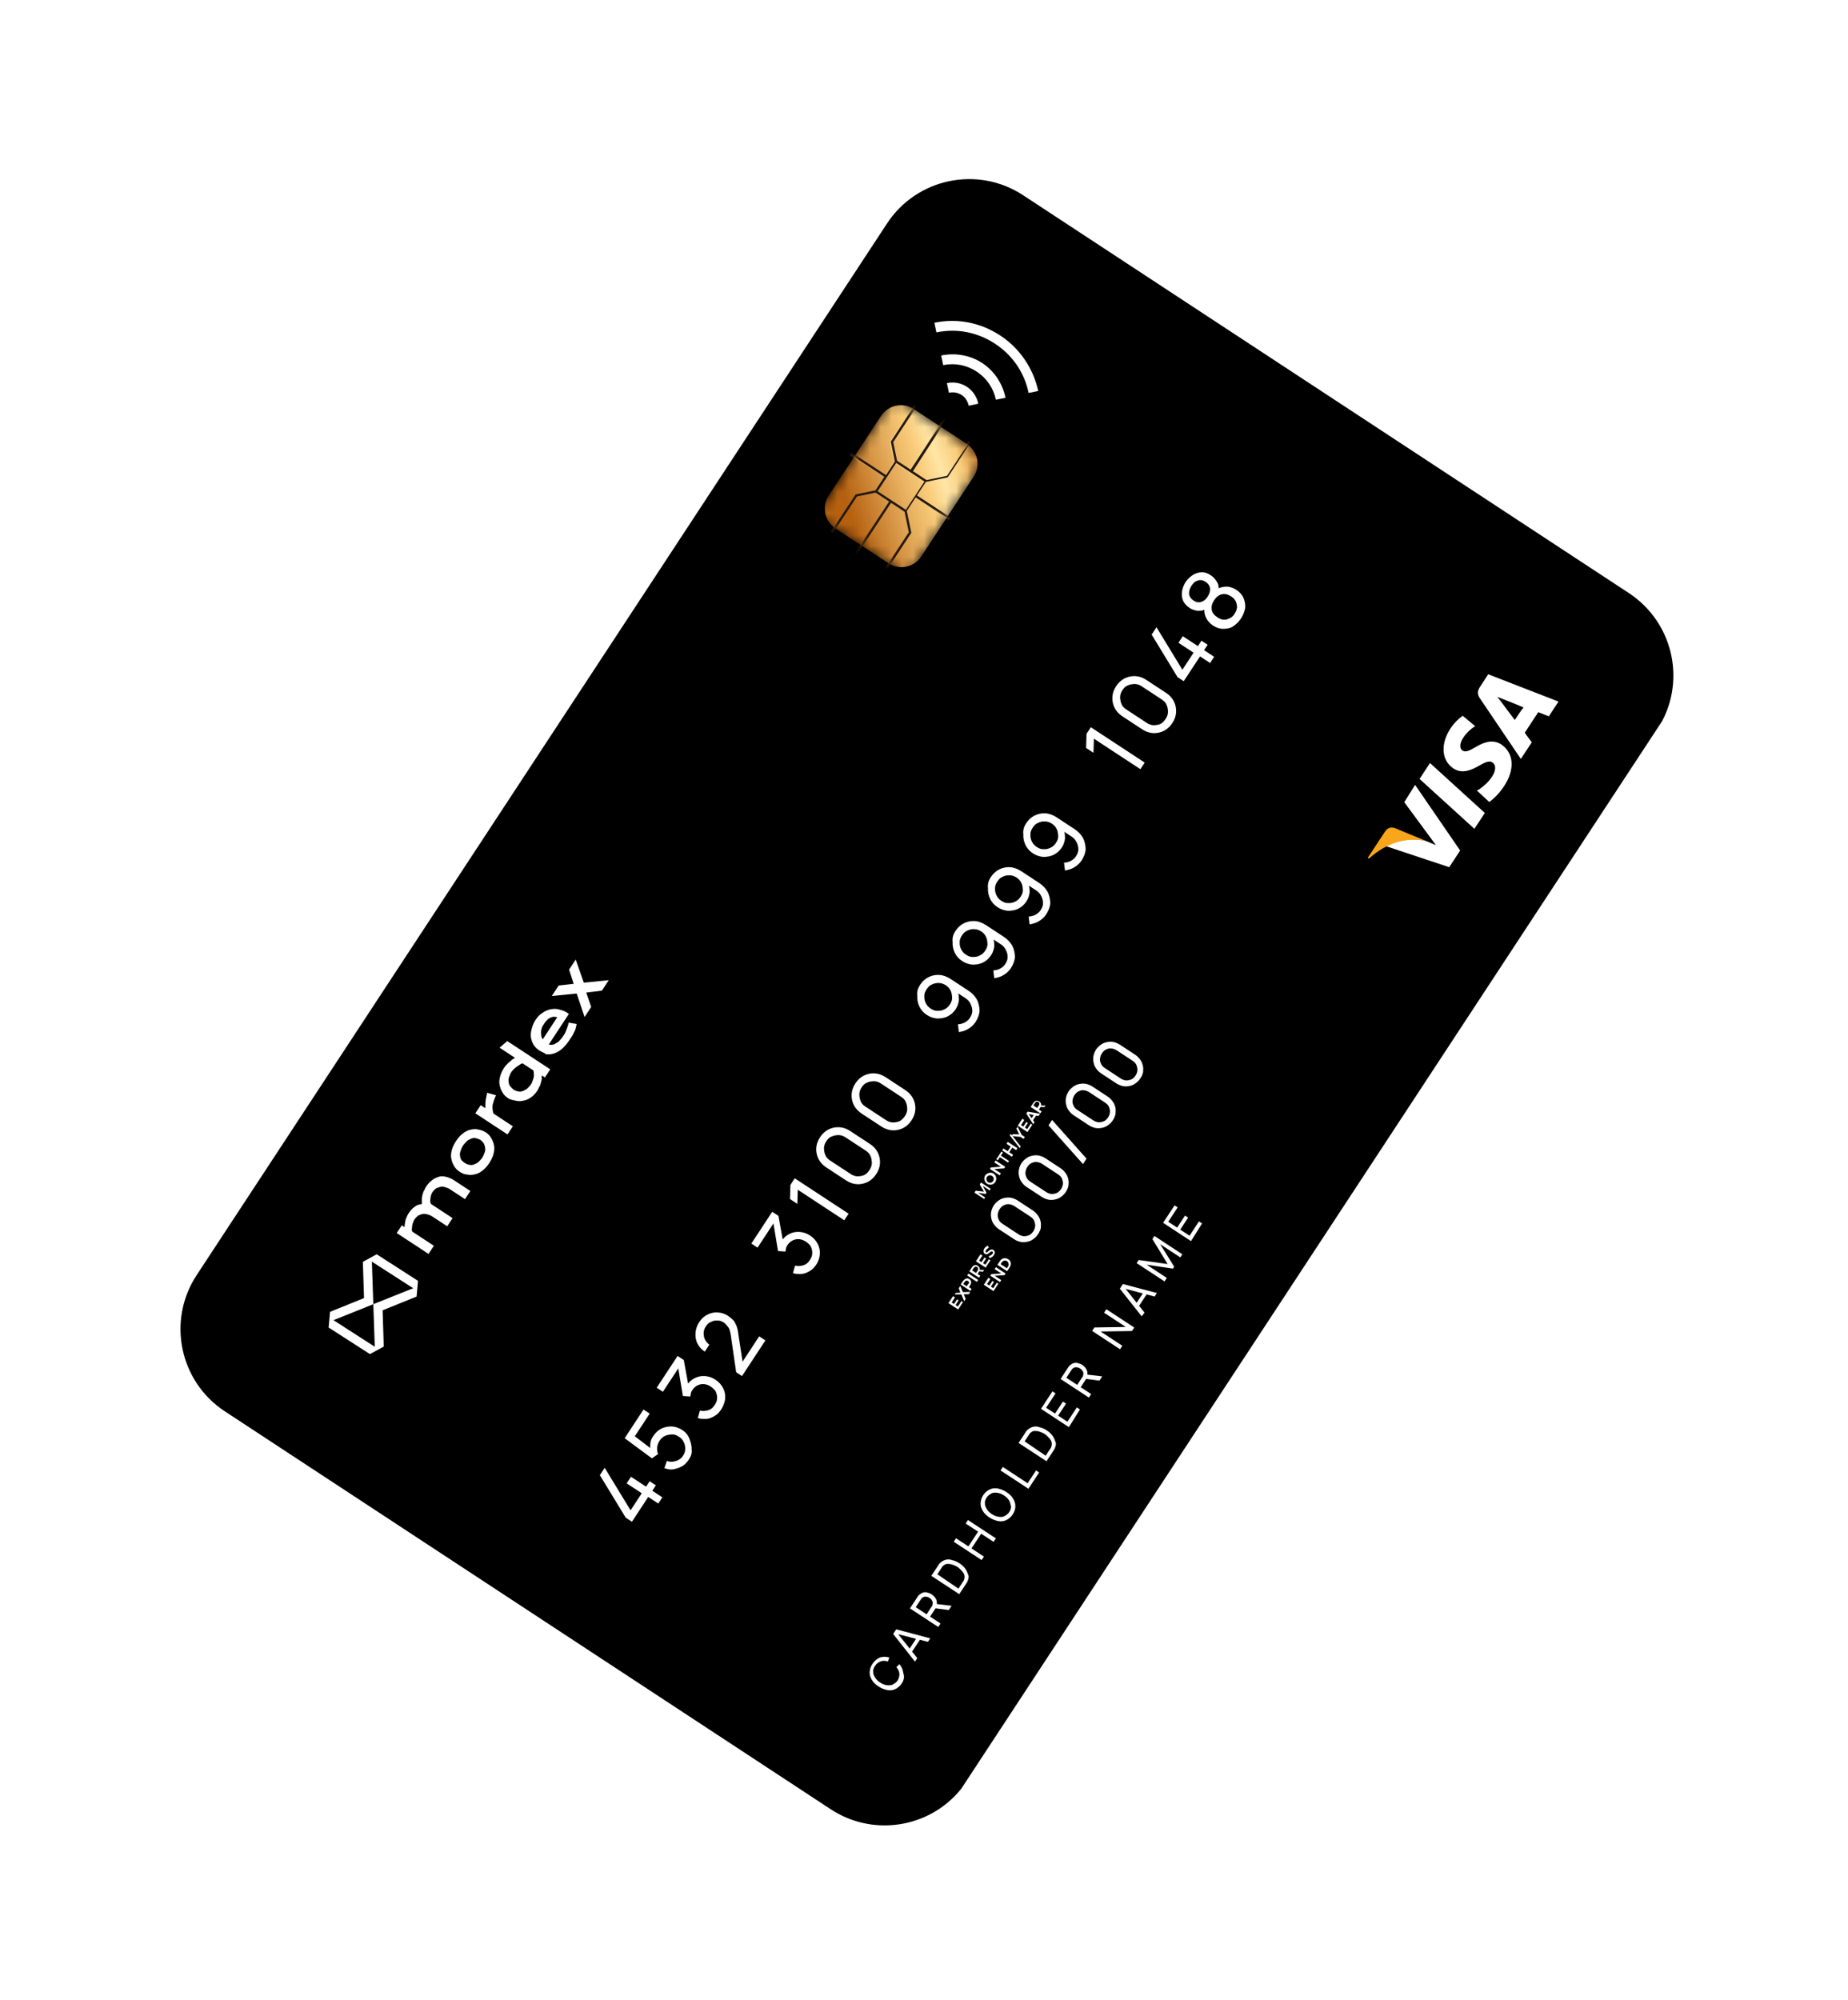 <svg width="171" height="185" viewBox="0 0 171 185" fill="none" xmlns="http://www.w3.org/2000/svg">
<g clip-path="url(#clip0_225_1851)" filter="url(#filter0_f_225_1851)">
<path d="M153.353 67.47L89.464 164.77C86.71 168.964 81.068 170.134 76.873 167.379L20.802 130.562C16.608 127.808 15.438 122.166 18.192 117.971L82.081 20.671C84.835 16.477 90.478 15.307 94.672 18.061L150.708 54.855C154.938 57.633 156.108 63.275 153.353 67.47Z" fill="black"/>
<path d="M83.442 155.735C83.277 155.986 83.064 156.154 82.838 156.263C82.613 156.372 82.34 156.397 82.114 156.351C81.887 156.305 81.589 156.212 81.302 156.024C81.016 155.836 80.824 155.659 80.679 155.41C80.535 155.161 80.462 154.959 80.472 154.709C80.483 154.459 80.552 154.197 80.717 153.946C80.905 153.659 81.142 153.456 81.426 153.335C81.687 153.25 81.997 153.247 82.295 153.341L82.154 153.71C81.952 153.628 81.702 153.618 81.5 153.691C81.298 153.764 81.109 153.896 80.968 154.111C80.85 154.29 80.768 154.493 80.805 154.671C80.783 154.862 80.879 155.028 80.975 155.194C81.072 155.359 81.227 155.513 81.442 155.654C81.658 155.795 81.86 155.877 82.051 155.9C82.241 155.922 82.455 155.909 82.598 155.848C82.763 155.752 82.929 155.656 83.047 155.476C83.188 155.261 83.234 155.035 83.221 154.821C83.208 154.607 83.111 154.441 82.943 154.228L83.227 153.953C83.431 154.189 83.552 154.474 83.577 154.747C83.723 155.151 83.63 155.449 83.442 155.735Z" fill="white"/>
<path d="M84.664 153.716L82.648 151.161L82.93 150.731L86.077 151.565L85.865 151.888L82.921 151.135L82.992 151.028L84.876 153.394L84.664 153.716ZM84.337 152.886L84.05 152.698L84.921 151.371L85.208 151.56L84.337 152.886Z" fill="white"/>
<path d="M86.783 150.49L84.202 148.795L84.861 147.791C84.884 147.755 84.908 147.719 84.908 147.719C84.908 147.719 84.955 147.648 84.978 147.612C85.109 147.492 85.215 147.408 85.357 147.347C85.5 147.287 85.654 147.286 85.785 147.321C85.916 147.355 86.083 147.414 86.191 147.484C86.406 147.626 86.526 147.756 86.635 147.981C86.707 148.183 86.721 148.397 86.615 148.635L86.581 148.766L86.063 149.555L87.031 150.191L86.819 150.513L86.783 150.49ZM85.74 149.343L86.187 148.662C86.211 148.626 86.211 148.626 86.234 148.59C86.258 148.555 86.281 148.519 86.281 148.519C86.293 148.423 86.304 148.328 86.315 148.233C86.303 148.174 86.255 148.091 86.207 148.008C86.158 147.925 86.087 147.878 86.015 147.831C85.943 147.784 85.871 147.736 85.776 147.725C85.681 147.714 85.586 147.703 85.526 147.715C85.467 147.727 85.384 147.776 85.278 147.86C85.254 147.895 85.231 147.931 85.231 147.931L85.183 148.003L84.736 148.684L85.74 149.343ZM87.795 148.948L86.426 148.767L86.53 148.374L88.054 148.554L87.795 148.948Z" fill="white"/>
<path d="M88.76 147.478L86.179 145.783L86.697 144.995C86.721 144.959 86.744 144.923 86.791 144.851C86.838 144.78 86.885 144.708 86.909 144.672C87.086 144.48 87.252 144.384 87.454 144.311C87.655 144.239 87.905 144.249 88.108 144.331C88.334 144.377 88.573 144.482 88.788 144.623C89.003 144.764 89.195 144.942 89.327 145.131C89.459 145.32 89.532 145.522 89.605 145.724C89.677 145.926 89.596 146.128 89.49 146.367C89.443 146.439 89.42 146.475 89.373 146.546C89.326 146.618 89.302 146.654 89.278 146.69L88.76 147.478ZM88.686 146.967L88.992 146.501C89.015 146.465 89.062 146.394 89.086 146.358C89.133 146.286 89.156 146.25 89.18 146.215C89.238 146.048 89.273 145.916 89.236 145.738C89.199 145.56 89.115 145.454 88.995 145.324C88.875 145.194 88.755 145.064 88.612 144.969C88.433 144.852 88.266 144.793 88.099 144.735C87.932 144.677 87.777 144.678 87.623 144.679C87.468 144.68 87.338 144.8 87.232 144.884C87.208 144.92 87.161 144.991 87.138 145.027C87.114 145.063 87.067 145.135 87.043 145.171L86.737 145.637L88.686 146.967Z" fill="white"/>
<path d="M90.832 144.323L88.251 142.628L88.462 142.306L89.61 143.059L90.504 141.697L89.357 140.943L89.569 140.621L92.15 142.316L91.938 142.638L90.791 141.885L89.896 143.247L91.044 144.001L90.832 144.323Z" fill="white"/>
<path d="M93.706 140.104C93.541 140.355 93.328 140.523 93.103 140.632C92.877 140.741 92.604 140.766 92.378 140.72C92.151 140.674 91.853 140.581 91.566 140.393C91.28 140.205 91.088 140.027 90.944 139.779C90.799 139.53 90.726 139.328 90.737 139.078C90.747 138.828 90.816 138.566 90.981 138.315C91.146 138.064 91.359 137.896 91.584 137.788C91.809 137.679 92.083 137.653 92.309 137.699C92.535 137.745 92.833 137.838 93.12 138.027C93.407 138.215 93.599 138.392 93.743 138.641C93.888 138.89 93.96 139.091 93.95 139.341C93.963 139.555 93.894 139.817 93.706 140.104ZM93.383 139.892C93.501 139.713 93.582 139.51 93.546 139.332C93.509 139.154 93.472 138.976 93.375 138.81C93.279 138.644 93.123 138.491 92.908 138.349C92.693 138.208 92.49 138.126 92.3 138.104C92.109 138.081 91.919 138.059 91.753 138.155C91.587 138.251 91.421 138.348 91.304 138.527C91.186 138.706 91.104 138.909 91.141 139.087C91.118 139.278 91.215 139.444 91.311 139.61C91.407 139.775 91.563 139.929 91.778 140.07C91.993 140.211 92.196 140.293 92.387 140.316C92.577 140.338 92.768 140.361 92.933 140.264C93.099 140.168 93.265 140.072 93.383 139.892Z" fill="white"/>
<path d="M95.164 137.727L92.582 136.032L92.794 135.709L95.089 137.216L95.866 136.033L96.153 136.221L95.164 137.727Z" fill="white"/>
<path d="M96.835 135.181L94.253 133.487L94.771 132.698C94.795 132.662 94.818 132.626 94.865 132.554C94.913 132.483 94.96 132.411 94.983 132.375C95.16 132.184 95.326 132.087 95.528 132.015C95.73 131.942 95.979 131.952 96.182 132.034C96.409 132.08 96.647 132.185 96.862 132.326C97.077 132.468 97.269 132.645 97.401 132.834C97.533 133.024 97.606 133.225 97.679 133.427C97.752 133.629 97.67 133.831 97.564 134.07C97.517 134.142 97.494 134.178 97.447 134.249C97.4 134.321 97.376 134.357 97.353 134.393L96.835 135.181ZM96.76 134.671L97.066 134.204C97.089 134.169 97.136 134.097 97.16 134.061C97.207 133.989 97.231 133.953 97.254 133.918C97.312 133.751 97.347 133.62 97.31 133.441C97.273 133.263 97.189 133.157 97.069 133.027C96.95 132.897 96.83 132.767 96.686 132.673C96.507 132.555 96.34 132.497 96.173 132.438C96.006 132.38 95.852 132.381 95.697 132.382C95.542 132.383 95.412 132.503 95.306 132.587C95.282 132.623 95.235 132.695 95.212 132.73C95.188 132.766 95.141 132.838 95.118 132.874L94.811 133.34L96.76 134.671Z" fill="white"/>
<path d="M98.906 132.026L96.325 130.332L97.385 128.718L97.671 128.907L96.8 130.233L97.625 130.774L98.355 129.663L98.641 129.851L97.912 130.963L98.772 131.528L99.643 130.201L99.93 130.39L98.906 132.026Z" fill="white"/>
<path d="M100.719 129.266L98.138 127.571L98.797 126.567C98.821 126.531 98.844 126.496 98.844 126.496C98.844 126.496 98.891 126.424 98.915 126.388C99.045 126.268 99.151 126.184 99.294 126.124C99.436 126.063 99.591 126.062 99.722 126.097C99.853 126.132 100.02 126.19 100.127 126.261C100.343 126.402 100.462 126.532 100.571 126.757C100.644 126.959 100.657 127.173 100.552 127.411L100.517 127.543L99.999 128.331L100.967 128.967L100.755 129.29C100.755 129.29 100.719 129.266 100.719 129.266ZM99.677 128.119L100.124 127.438C100.147 127.402 100.147 127.402 100.171 127.367C100.194 127.331 100.218 127.295 100.218 127.295C100.229 127.2 100.24 127.104 100.252 127.009C100.239 126.95 100.191 126.867 100.143 126.784C100.095 126.701 100.023 126.654 99.951 126.607C99.88 126.56 99.808 126.513 99.713 126.501C99.618 126.49 99.522 126.479 99.463 126.491C99.404 126.504 99.321 126.552 99.214 126.636C99.191 126.672 99.167 126.707 99.167 126.707L99.12 126.779L98.673 127.46L99.677 128.119ZM101.732 127.724L100.362 127.544L100.467 127.15L101.991 127.33L101.732 127.724Z" fill="white"/>
<path d="M103.638 124.82L101.057 123.125L101.269 122.803L104.171 122.759L102.163 121.44L102.375 121.118L104.956 122.813L104.744 123.135L101.842 123.179L103.85 124.498L103.638 124.82Z" fill="white"/>
<path d="M105.639 121.773L103.623 119.218L103.905 118.787L107.051 119.622L106.839 119.945L103.955 119.18L104.026 119.072L105.91 121.438L105.639 121.773ZM105.312 120.943L105.025 120.754L105.896 119.428L106.183 119.616L105.312 120.943Z" fill="white"/>
<path d="M107.758 118.546L105.176 116.852L105.365 116.565L108.044 116.939L106.636 114.629L106.824 114.342L109.405 116.037L109.217 116.324L107.353 115.1L108.652 117.184L108.534 117.363L106.105 117L107.969 118.224L107.758 118.546Z" fill="white"/>
<path d="M110.206 114.818L107.625 113.123L108.684 111.51L108.971 111.698L108.1 113.025L108.924 113.566L109.654 112.455L109.941 112.643L109.211 113.754L110.071 114.319L110.942 112.993L111.229 113.181L110.206 114.818Z" fill="white"/>
<mask id="mask0_225_1851" style="mask-type:luminance" maskUnits="userSpaceOnUse" x="75" y="36" width="17" height="18">
<path d="M82.705 36.678L75.454 47.72L84.022 53.346L91.273 42.304L82.705 36.678Z" fill="white"/>
</mask>
<g mask="url(#mask0_225_1851)">
<path d="M90.096 44.097L85.246 51.482C84.587 52.486 83.221 52.769 82.218 52.11L77.306 48.885C76.302 48.226 76.019 46.86 76.678 45.856L81.528 38.471C82.187 37.467 83.553 37.184 84.556 37.843L89.468 41.068C90.484 41.786 90.755 43.093 90.096 44.097Z" fill="url(#paint0_linear_225_1851)"/>
</g>
<mask id="mask1_225_1851" style="mask-type:luminance" maskUnits="userSpaceOnUse" x="75" y="36" width="17" height="18">
<path d="M82.705 36.678L75.454 47.72L84.022 53.346L91.273 42.304L82.705 36.678Z" fill="white"/>
</mask>
<g mask="url(#mask1_225_1851)">
<path opacity="0.5" d="M87.43 38.858L87.251 38.74L84.144 43.472L82.889 42.648L82.532 40.926L84.721 37.592L84.542 37.474L82.306 40.88L82.687 42.721L81.864 43.976L78.709 41.904L78.591 42.084L81.746 44.155L80.922 45.41L79.081 45.792L76.844 49.197L77.024 49.315L79.213 45.981L80.935 45.624L82.19 46.448L79.083 51.18L79.262 51.298L82.369 46.566L83.624 47.389L84.018 49.29L81.899 52.517L82.079 52.634L84.244 49.336L83.826 47.317L84.65 46.062L87.805 48.133L87.922 47.954L84.767 45.883L85.591 44.628L87.611 44.209L89.776 40.911L89.597 40.793L87.478 44.02L85.578 44.414L84.323 43.59L87.43 38.858ZM85.365 44.582L83.647 47.199L81.029 45.48L82.748 42.863L85.365 44.582Z" fill="url(#paint1_linear_225_1851)"/>
</g>
<mask id="mask2_225_1851" style="mask-type:luminance" maskUnits="userSpaceOnUse" x="75" y="36" width="17" height="18">
<path d="M82.705 36.678L75.454 47.72L84.022 53.346L91.273 42.304L82.705 36.678Z" fill="white"/>
</mask>
<g mask="url(#mask2_225_1851)">
<path d="M87.549 38.833L87.37 38.715L84.263 43.448L83.008 42.624L82.651 40.901L84.84 37.567L84.661 37.45L82.425 40.855L82.806 42.697L81.982 43.951L78.792 41.856L78.674 42.035L81.829 44.107L81.005 45.362L79.164 45.743L76.927 49.149L77.107 49.267L79.296 45.933L81.018 45.576L82.273 46.4L79.166 51.132L79.345 51.25L82.452 46.517L83.707 47.341L84.101 49.242L81.982 52.468L82.162 52.586L84.327 49.288L83.909 47.269L84.733 46.014L87.888 48.085L88.005 47.906L84.85 45.835L85.674 44.58L87.694 44.161L89.859 40.863L89.752 40.792L87.633 44.019L85.733 44.413L84.478 43.589L87.549 38.833ZM85.543 44.545L83.825 47.162L81.208 45.444L82.926 42.827L85.543 44.545Z" fill="#231912"/>
</g>
<path d="M96.072 36.168L95.181 36.353C94.787 34.452 93.681 32.854 92.068 31.795C90.455 30.735 88.549 30.356 86.648 30.75L86.463 29.859C88.602 29.416 90.734 29.841 92.562 31.042C94.355 32.219 95.605 34.066 96.072 36.168Z" fill="white"/>
<path d="M93.042 36.796L92.151 36.98C91.93 35.911 91.305 34.988 90.373 34.376C89.44 33.764 88.345 33.557 87.276 33.779L87.091 32.888C88.397 32.617 89.779 32.857 90.891 33.587C92.002 34.317 92.771 35.489 93.042 36.796Z" fill="white"/>
<path d="M90.525 37.349L89.634 37.533C89.548 37.117 89.319 36.762 88.996 36.55C88.638 36.315 88.221 36.246 87.805 36.333L87.621 35.442C88.274 35.306 88.917 35.421 89.491 35.797C89.993 36.127 90.389 36.695 90.525 37.349Z" fill="white"/>
<path d="M96.046 114.191C95.881 114.442 95.668 114.61 95.419 114.755C95.194 114.863 94.897 114.925 94.647 114.915C94.397 114.905 94.099 114.812 93.848 114.647L92.414 113.705C92.163 113.54 91.995 113.327 91.851 113.079C91.742 112.853 91.681 112.556 91.691 112.307C91.701 112.057 91.794 111.759 91.959 111.508C92.124 111.257 92.337 111.089 92.585 110.944C92.811 110.836 93.108 110.774 93.358 110.784C93.607 110.794 93.905 110.887 94.156 111.052L95.59 111.994C95.841 112.159 96.009 112.372 96.154 112.62C96.263 112.846 96.348 113.107 96.314 113.392C96.34 113.666 96.211 113.94 96.046 114.191ZM95.616 113.909C95.71 113.765 95.768 113.599 95.791 113.408C95.79 113.253 95.753 113.075 95.692 112.933C95.632 112.791 95.512 112.661 95.333 112.543L93.863 111.578C93.719 111.484 93.552 111.425 93.362 111.403C93.171 111.38 93.029 111.441 92.887 111.501C92.744 111.562 92.614 111.682 92.497 111.861C92.403 112.004 92.344 112.171 92.322 112.362C92.299 112.552 92.36 112.694 92.42 112.837C92.481 112.979 92.6 113.109 92.78 113.227L94.25 114.192C94.393 114.286 94.56 114.344 94.751 114.367C94.905 114.366 95.083 114.329 95.226 114.268C95.368 114.208 95.522 114.052 95.616 113.909Z" fill="white"/>
<path d="M98.612 110.284C98.447 110.535 98.234 110.703 97.985 110.847C97.76 110.956 97.463 111.017 97.213 111.007C96.963 110.997 96.665 110.904 96.414 110.739L94.98 109.798C94.729 109.633 94.561 109.42 94.417 109.171C94.308 108.946 94.247 108.649 94.257 108.399C94.267 108.149 94.36 107.851 94.525 107.6C94.69 107.349 94.903 107.181 95.151 107.037C95.377 106.928 95.674 106.866 95.923 106.877C96.173 106.887 96.471 106.98 96.722 107.145L98.156 108.086C98.407 108.251 98.575 108.464 98.72 108.713C98.828 108.938 98.913 109.199 98.88 109.485C98.882 109.794 98.777 110.033 98.612 110.284ZM98.182 110.001C98.276 109.858 98.334 109.691 98.357 109.5C98.356 109.346 98.319 109.168 98.258 109.025C98.198 108.883 98.078 108.753 97.898 108.635L96.429 107.67C96.285 107.576 96.118 107.518 95.928 107.495C95.737 107.473 95.595 107.533 95.453 107.594C95.31 107.654 95.18 107.774 95.063 107.953C94.968 108.097 94.91 108.263 94.888 108.454C94.865 108.644 94.926 108.787 94.986 108.929C95.047 109.071 95.166 109.201 95.346 109.319L96.816 110.284C96.959 110.378 97.126 110.437 97.316 110.459C97.471 110.458 97.649 110.421 97.792 110.361C97.934 110.3 98.088 110.145 98.182 110.001Z" fill="white"/>
<path d="M97.022 104.109L97.351 103.607L100.54 107.189L100.211 107.691L97.022 104.109Z" fill="white"/>
<path d="M102.966 103.651C102.802 103.902 102.589 104.07 102.34 104.214C102.115 104.323 101.818 104.384 101.568 104.374C101.318 104.364 101.02 104.271 100.769 104.106L99.335 103.165C99.084 103 98.916 102.787 98.771 102.538C98.663 102.313 98.601 102.016 98.611 101.766C98.621 101.516 98.715 101.218 98.879 100.967C99.044 100.716 99.257 100.548 99.506 100.404C99.731 100.295 100.028 100.234 100.278 100.244C100.528 100.254 100.826 100.347 101.077 100.512L102.511 101.453C102.762 101.618 102.93 101.831 103.074 102.08C103.183 102.305 103.268 102.566 103.234 102.852C103.237 103.161 103.108 103.436 102.966 103.651ZM102.536 103.368C102.63 103.225 102.689 103.058 102.711 102.868C102.71 102.713 102.673 102.535 102.613 102.392C102.552 102.25 102.432 102.12 102.253 102.002L100.783 101.037C100.64 100.943 100.473 100.885 100.282 100.862C100.092 100.84 99.949 100.9 99.807 100.961C99.665 101.021 99.535 101.141 99.417 101.32C99.323 101.464 99.265 101.631 99.242 101.821C99.22 102.012 99.28 102.154 99.341 102.296C99.401 102.439 99.521 102.569 99.7 102.686L101.17 103.651C101.314 103.746 101.48 103.804 101.671 103.826C101.826 103.825 102.004 103.788 102.146 103.728C102.288 103.667 102.418 103.548 102.536 103.368Z" fill="white"/>
<path d="M105.509 99.779C105.344 100.03 105.131 100.198 104.882 100.342C104.657 100.451 104.36 100.513 104.11 100.503C103.86 100.492 103.562 100.399 103.311 100.234L101.877 99.293C101.626 99.128 101.458 98.915 101.314 98.666C101.205 98.441 101.144 98.144 101.154 97.894C101.164 97.644 101.257 97.346 101.422 97.095C101.587 96.844 101.8 96.676 102.048 96.532C102.274 96.423 102.571 96.362 102.82 96.372C103.07 96.382 103.368 96.475 103.619 96.64L105.053 97.582C105.304 97.746 105.472 97.959 105.617 98.208C105.725 98.433 105.811 98.694 105.777 98.98C105.803 99.254 105.674 99.528 105.509 99.779ZM105.079 99.496C105.173 99.353 105.231 99.186 105.254 98.996C105.252 98.841 105.216 98.663 105.155 98.52C105.095 98.378 104.975 98.248 104.795 98.13L103.326 97.165C103.182 97.071 103.015 97.013 102.825 96.99C102.634 96.968 102.492 97.028 102.35 97.089C102.207 97.149 102.077 97.269 101.96 97.448C101.865 97.592 101.807 97.759 101.785 97.949C101.762 98.14 101.823 98.282 101.883 98.424C101.944 98.567 102.063 98.697 102.243 98.814L103.713 99.78C103.856 99.874 104.023 99.932 104.213 99.955C104.368 99.954 104.546 99.917 104.689 99.856C104.831 99.796 104.984 99.64 105.079 99.496Z" fill="white"/>
<path d="M88.223 119.932L88.367 120.026L88.061 120.492L88.276 120.634L88.558 120.203L88.702 120.298L88.419 120.728L88.634 120.869L88.964 120.367L89.107 120.461L88.66 121.142L87.764 120.554L88.187 119.909L88.223 119.932Z" fill="white"/>
<path d="M88.435 119.61L88.863 119.583L88.718 119.179L88.859 118.964L89.101 119.534L89.779 119.517L89.637 119.732L89.174 119.735L89.355 120.162L89.214 120.377L88.96 119.749L88.341 119.753L88.435 119.61Z" fill="white"/>
<path d="M89.687 118.328C89.902 118.469 89.915 118.683 89.774 118.898L89.657 119.077L89.907 119.242L89.79 119.422L88.894 118.833L89.129 118.474C89.306 118.283 89.508 118.21 89.687 118.328ZM89.569 118.507C89.462 118.436 89.343 118.461 89.249 118.605L89.131 118.784L89.454 118.996L89.572 118.816C89.701 118.697 89.713 118.601 89.569 118.507Z" fill="white"/>
<path d="M89.612 117.817L90.509 118.406L90.391 118.585L89.495 117.996L89.612 117.817Z" fill="white"/>
<path d="M91.003 117.653L90.622 117.608L90.598 117.644L90.457 117.859L90.708 118.024L90.59 118.203L89.694 117.614L89.929 117.256C90.07 117.041 90.272 116.968 90.487 117.109C90.631 117.203 90.691 117.346 90.656 117.477L91.061 117.486L90.967 117.629L91.003 117.653ZM90.314 117.765L90.455 117.549C90.549 117.406 90.524 117.287 90.417 117.217C90.309 117.146 90.19 117.171 90.096 117.314L89.955 117.529L90.314 117.765Z" fill="white"/>
<path d="M90.766 116.06L90.909 116.155L90.603 116.621L90.818 116.762L91.101 116.332L91.244 116.426L90.962 116.856L91.177 116.997L91.506 116.495L91.65 116.589L91.202 117.271L90.306 116.682L90.73 116.037L90.766 116.06Z" fill="white"/>
<path d="M91.239 115.653C91.192 115.724 91.181 115.819 91.216 115.843C91.396 115.961 91.594 115.424 91.917 115.636C92.096 115.754 92.074 115.944 91.956 116.123C91.862 116.267 91.696 116.363 91.577 116.388L91.481 116.222C91.623 116.161 91.765 116.101 91.836 115.993C91.907 115.886 91.894 115.826 91.823 115.779C91.643 115.662 91.445 116.198 91.122 115.986C90.979 115.892 90.966 115.678 91.083 115.499C91.154 115.391 91.284 115.272 91.403 115.247L91.499 115.413C91.392 115.497 91.286 115.581 91.239 115.653Z" fill="white"/>
<path d="M91.494 118.232L91.638 118.326L91.332 118.792L91.547 118.933L91.829 118.503L91.973 118.597L91.69 119.028L91.905 119.169L92.235 118.667L92.378 118.761L91.931 119.442L91.035 118.854L91.458 118.208L91.494 118.232Z" fill="white"/>
<path d="M91.73 117.873L92.645 117.808L92.036 117.407L92.154 117.228L93.05 117.817L92.956 117.96L92.04 118.026L92.65 118.426L92.532 118.605L91.636 118.017L91.73 117.873Z" fill="white"/>
<path d="M93.302 116.495C93.553 116.659 93.615 116.956 93.427 117.243L93.191 117.602L92.295 117.013L92.53 116.655C92.695 116.404 93.016 116.306 93.302 116.495ZM93.185 116.674C93.005 116.556 92.804 116.629 92.71 116.772L92.592 116.952L93.165 117.328L93.307 117.113C93.377 117.006 93.328 116.768 93.185 116.674Z" fill="white"/>
<path d="M90.284 110.151L91.046 110.241L90.661 109.578L90.779 109.398L91.675 109.987L91.581 110.13L90.935 109.707L91.285 110.347L91.214 110.454L90.512 110.352L91.157 110.776L91.063 110.919L90.166 110.331L90.284 110.151Z" fill="white"/>
<path d="M91.939 108.57C92.189 108.734 92.263 109.091 92.099 109.342C91.934 109.593 91.613 109.69 91.326 109.502C91.076 109.337 91.002 108.981 91.166 108.73C91.367 108.502 91.688 108.405 91.939 108.57ZM91.421 109.358C91.6 109.476 91.802 109.403 91.896 109.26C92.013 109.081 91.941 108.879 91.797 108.785C91.618 108.667 91.416 108.74 91.322 108.883C91.228 109.027 91.277 109.264 91.421 109.358Z" fill="white"/>
<path d="M91.697 108L92.612 107.935L92.003 107.534L92.12 107.355L93.017 107.944L92.922 108.087L92.007 108.153L92.617 108.553L92.499 108.732L91.603 108.144L91.697 108Z" fill="white"/>
<path d="M92.662 106.531L92.805 106.625L92.617 106.912L93.37 107.406L93.275 107.549L92.523 107.055L92.334 107.342L92.191 107.248L92.662 106.531Z" fill="white"/>
<path d="M92.85 106.244L93.244 106.503L93.526 106.072L93.132 105.813L93.25 105.634L94.146 106.223L94.028 106.402L93.67 106.166L93.387 106.597L93.746 106.832L93.628 107.011L92.732 106.423L92.85 106.244Z" fill="white"/>
<path d="M93.53 104.895L94.454 106.066L94.36 106.209L93.436 105.038L93.53 104.895Z" fill="white"/>
<path d="M94.542 104.995L94.829 105.183L94.711 105.362L94.424 105.174L93.603 105.096L93.721 104.917L94.316 104.949L94.05 104.415L94.168 104.236L94.542 104.995Z" fill="white"/>
<path d="M94.639 103.519L94.782 103.613L94.476 104.079L94.691 104.22L94.974 103.79L95.117 103.884L94.835 104.314L95.05 104.456L95.379 103.954L95.523 104.048L95.076 104.729L94.179 104.141L94.603 103.495L94.639 103.519Z" fill="white"/>
<path d="M95.874 103.201L95.591 103.631L95.724 103.821L95.606 104L94.968 103.017L95.086 102.838L96.241 103.032L96.1 103.247L95.874 103.201ZM95.647 103.155L95.195 103.063L95.459 103.442L95.647 103.155Z" fill="white"/>
<path d="M96.642 102.422L96.296 102.401L96.273 102.437L96.132 102.652L96.383 102.817L96.265 102.996L95.369 102.407L95.604 102.049C95.745 101.834 95.947 101.761 96.162 101.902C96.305 101.996 96.366 102.139 96.331 102.27L96.736 102.279L96.642 102.422ZM95.976 102.498L96.117 102.283C96.211 102.14 96.187 102.021 96.079 101.95C95.972 101.88 95.853 101.904 95.759 102.048L95.618 102.263L95.976 102.498Z" fill="white"/>
<path d="M137.395 75.206L136.43 76.676L131.354 72.06L132.319 70.59L137.395 75.206Z" fill="white"/>
<path d="M135.347 66.216C135.051 66.432 134.601 66.804 134.225 67.377C133.26 68.847 133.389 70.369 134.501 71.099C135.325 71.64 136.226 71.206 136.89 70.82C137.553 70.435 137.85 70.373 138.101 70.538C138.495 70.797 138.369 71.381 138.086 71.811C137.709 72.385 137.39 72.637 136.881 73.021L136.656 73.13L137.805 74.192C138.184 73.928 138.728 73.412 139.175 72.731C140.187 71.19 140.094 69.692 138.934 68.879C138.289 68.455 137.528 68.52 136.592 69.086C136.012 69.423 135.62 69.628 135.334 69.439C135.083 69.275 134.996 68.859 135.397 68.249C135.703 67.783 136.046 67.495 136.342 67.279L136.507 67.183L135.347 66.216Z" fill="white"/>
<path d="M140.167 66.61C139.915 66.291 138.966 65.001 138.966 65.001C138.966 65.001 138.714 64.681 138.546 64.468L139.118 64.69C139.118 64.69 140.669 65.298 140.979 65.451C140.826 65.606 140.355 66.323 140.167 66.61ZM137.71 62.38L136.957 63.528C136.722 63.886 136.665 64.208 136.929 64.587L140.727 70.21L141.739 68.669C141.739 68.669 141.187 67.947 141.091 67.781C141.209 67.602 142.197 66.096 142.339 65.881C142.577 65.987 143.317 66.267 143.317 66.267L144.211 64.904L137.71 62.38Z" fill="white"/>
<path d="M129.942 74.211L132.872 78.188L131.989 77.813C130.928 77.476 129.359 77.677 128.245 78.28L134.1 80.225L135.112 78.684L130.942 72.61L129.942 74.211Z" fill="white"/>
<path d="M128.129 76.972L126.576 79.338L126.66 79.445C128.35 77.886 130.298 77.421 131.989 77.813L129.043 76.597C128.614 76.469 128.341 76.649 128.129 76.972Z" fill="#FAA61A"/>
<path d="M60.913 139.096L59.981 138.484L58.474 140.779L57.901 140.402L55.506 136.47L55.953 135.788L58.348 139.721L59.384 138.143L57.986 137.225L58.386 136.616L59.784 137.534L60.114 137.032L60.687 137.409L60.358 137.911L61.29 138.523L60.913 139.096Z" fill="white"/>
<path d="M63.752 135.008C63.587 135.259 63.387 135.487 63.138 135.631C62.889 135.776 62.628 135.861 62.331 135.922C62.034 135.984 61.772 135.914 61.474 135.821L61.707 135.153C61.91 135.235 62.064 135.234 62.279 135.221C62.457 135.184 62.635 135.147 62.801 135.05C62.967 134.954 63.097 134.834 63.191 134.691C63.332 134.476 63.414 134.273 63.4 134.059C63.411 133.809 63.374 133.631 63.265 133.406C63.156 133.18 63.036 133.05 62.821 132.909C62.606 132.768 62.404 132.686 62.19 132.699C61.975 132.713 61.761 132.726 61.536 132.835C61.311 132.944 61.181 133.063 61.04 133.278C60.898 133.494 60.817 133.696 60.806 133.946C60.796 134.196 60.833 134.374 60.894 134.517L60.325 134.913L57.803 133.051L59.544 130.398L60.118 130.775L58.564 133.141L58.502 132.69L60.487 134.198L60.214 134.224C60.164 133.986 60.151 133.772 60.185 133.487C60.218 133.201 60.336 133.022 60.454 132.842C60.666 132.52 60.902 132.316 61.21 132.159C61.519 132.002 61.851 131.964 62.16 131.962C62.506 131.984 62.84 132.1 63.126 132.288C63.449 132.5 63.653 132.737 63.786 133.081C63.919 133.425 64.017 133.745 63.995 134.09C64.057 134.387 63.94 134.721 63.752 135.008Z" fill="white"/>
<path d="M66.73 130.396C66.565 130.647 66.388 130.838 66.139 130.983C65.89 131.127 65.665 131.236 65.391 131.261C65.118 131.287 64.868 131.277 64.57 131.184L64.767 130.493C65.03 130.562 65.303 130.536 65.564 130.451C65.825 130.366 65.979 130.211 66.144 129.96C66.285 129.744 66.367 129.542 66.353 129.328C66.376 129.137 66.303 128.935 66.23 128.734C66.134 128.568 65.978 128.414 65.763 128.273C65.44 128.061 65.119 128.004 64.822 128.066C64.525 128.127 64.253 128.307 64.064 128.594C64.017 128.666 63.947 128.774 63.935 128.869C63.924 128.964 63.889 129.095 63.878 129.19L63.188 129.148L62.703 126.213L62.966 126.282L61.341 128.756L60.768 128.379L62.698 125.44L63.272 125.816L63.742 128.382L63.526 128.241C63.703 127.895 63.962 127.655 64.271 127.498C64.579 127.342 64.876 127.28 65.221 127.301C65.566 127.323 65.9 127.439 66.187 127.628C66.51 127.84 66.749 128.1 66.906 128.408C67.063 128.716 67.124 129.013 67.103 129.358C67.082 129.703 66.918 130.109 66.73 130.396Z" fill="white"/>
<path d="M68.658 127.301L68.12 126.948L67.608 123.431C67.546 123.134 67.497 122.896 67.377 122.766C67.257 122.636 67.161 122.47 66.982 122.353C66.803 122.235 66.6 122.153 66.386 122.167C66.195 122.144 65.958 122.193 65.792 122.29C65.59 122.362 65.437 122.518 65.319 122.697C65.178 122.912 65.119 123.079 65.109 123.329C65.123 123.543 65.136 123.757 65.232 123.923C65.329 124.089 65.461 124.278 65.64 124.396L65.216 125.042C64.894 124.83 64.69 124.593 64.533 124.285C64.376 123.977 64.338 123.644 64.36 123.299C64.381 122.954 64.498 122.62 64.709 122.297C64.921 121.975 65.158 121.771 65.466 121.614C65.774 121.457 66.071 121.395 66.416 121.417C66.761 121.438 67.059 121.531 67.382 121.743C67.597 121.884 67.753 122.038 67.909 122.192C68.005 122.357 68.101 122.523 68.174 122.725C68.247 122.927 68.296 123.164 68.322 123.438L68.77 126.349L68.508 126.279L70.25 123.626L70.824 124.003L68.658 127.301Z" fill="white"/>
<path d="M75.533 116.987C75.368 117.238 75.191 117.43 74.943 117.574C74.694 117.719 74.469 117.828 74.195 117.853C73.922 117.879 73.672 117.869 73.374 117.776L73.571 117.084C73.833 117.154 74.107 117.128 74.368 117.043C74.629 116.958 74.783 116.802 74.947 116.551C75.089 116.336 75.17 116.133 75.157 115.919C75.18 115.729 75.107 115.527 75.034 115.326C74.938 115.16 74.782 115.006 74.567 114.865C74.244 114.653 73.923 114.596 73.626 114.657C73.329 114.719 73.056 114.899 72.868 115.186C72.821 115.258 72.75 115.365 72.739 115.461C72.728 115.556 72.693 115.687 72.682 115.782L71.992 115.739L71.507 112.805L71.769 112.874L70.098 115.42L69.524 115.043L71.455 112.103L72.028 112.48L72.498 115.046L72.283 114.905C72.459 114.558 72.719 114.319 73.027 114.162C73.336 114.005 73.632 113.944 73.978 113.965C74.323 113.986 74.657 114.103 74.944 114.291C75.266 114.503 75.506 114.763 75.663 115.071C75.819 115.38 75.881 115.676 75.86 116.022C75.838 116.367 75.722 116.701 75.533 116.987Z" fill="white"/>
<path d="M78.122 112.889L73.82 110.064L73.781 111.373L73.1 110.926L73.138 109.617L73.539 109.007L78.522 112.28L78.122 112.889Z" fill="white"/>
<path d="M81.077 108.622C80.865 108.944 80.605 109.184 80.297 109.341C79.989 109.498 79.633 109.572 79.287 109.55C78.942 109.529 78.609 109.412 78.286 109.2L76.457 108C76.135 107.788 75.895 107.528 75.738 107.22C75.582 106.911 75.508 106.555 75.529 106.21C75.55 105.865 75.667 105.531 75.879 105.208C76.091 104.886 76.351 104.646 76.659 104.489C76.967 104.332 77.323 104.258 77.669 104.28C78.014 104.301 78.348 104.418 78.67 104.63L80.499 105.83C80.821 106.042 81.061 106.302 81.218 106.61C81.375 106.919 81.448 107.275 81.427 107.62C81.406 107.965 81.289 108.299 81.077 108.622ZM80.468 108.221C80.585 108.042 80.667 107.839 80.677 107.59C80.664 107.376 80.651 107.162 80.542 106.936C80.469 106.735 80.314 106.581 80.099 106.44L78.234 105.216C78.055 105.098 77.852 105.016 77.602 105.006C77.388 105.019 77.174 105.033 76.949 105.141C76.747 105.214 76.594 105.37 76.453 105.585C76.335 105.764 76.253 105.967 76.243 106.217C76.256 106.431 76.27 106.645 76.378 106.87C76.451 107.072 76.607 107.225 76.822 107.367L78.722 108.614C78.901 108.732 79.104 108.814 79.354 108.824C79.568 108.811 79.782 108.797 80.007 108.689C80.173 108.592 80.327 108.437 80.468 108.221Z" fill="white"/>
<path d="M84.35 103.639C84.138 103.961 83.878 104.201 83.57 104.358C83.261 104.515 82.905 104.588 82.56 104.567C82.215 104.546 81.881 104.429 81.558 104.217L79.73 103.017C79.407 102.805 79.168 102.545 79.011 102.236C78.854 101.928 78.78 101.572 78.802 101.227C78.823 100.882 78.939 100.548 79.151 100.225C79.363 99.903 79.623 99.663 79.931 99.506C80.24 99.349 80.596 99.275 80.941 99.297C81.286 99.318 81.62 99.435 81.943 99.647L83.771 100.847C84.094 101.059 84.334 101.319 84.49 101.627C84.647 101.935 84.721 102.292 84.7 102.637C84.678 102.982 84.562 103.316 84.35 103.639ZM83.74 103.238C83.858 103.059 83.94 102.856 83.95 102.606C83.937 102.392 83.923 102.178 83.815 101.953C83.742 101.751 83.586 101.598 83.371 101.457L81.507 100.232C81.327 100.115 81.125 100.033 80.875 100.023C80.661 100.036 80.447 100.05 80.222 100.158C80.02 100.231 79.866 100.387 79.725 100.602C79.607 100.781 79.525 100.984 79.515 101.234C79.529 101.448 79.542 101.662 79.651 101.887C79.723 102.089 79.879 102.242 80.094 102.384L81.994 103.631C82.174 103.749 82.376 103.831 82.626 103.841C82.84 103.828 83.054 103.814 83.28 103.705C83.469 103.573 83.623 103.418 83.74 103.238Z" fill="white"/>
<path d="M85.131 91.119C85.343 90.796 85.603 90.556 85.911 90.4C86.219 90.243 86.576 90.169 86.921 90.19C87.266 90.212 87.636 90.352 87.959 90.564L89.608 91.647C89.966 91.882 90.206 92.142 90.398 92.474C90.555 92.782 90.629 93.138 90.644 93.507C90.622 93.852 90.482 94.222 90.27 94.545C90.082 94.831 89.845 95.035 89.597 95.18C89.324 95.36 89.027 95.422 88.73 95.483L88.642 94.758C88.856 94.745 89.034 94.708 89.26 94.599C89.425 94.503 89.615 94.371 89.733 94.192C89.874 93.976 89.979 93.738 89.966 93.524C89.976 93.274 89.903 93.072 89.794 92.847C89.686 92.622 89.53 92.468 89.351 92.35L88.347 91.691L88.585 91.642C88.706 91.927 88.731 92.2 88.733 92.509C88.7 92.795 88.607 93.093 88.442 93.344C88.23 93.667 87.993 93.871 87.685 94.027C87.377 94.184 87.044 94.222 86.735 94.224C86.39 94.203 86.056 94.086 85.769 93.898C85.447 93.686 85.243 93.45 85.086 93.141C84.929 92.833 84.855 92.477 84.877 92.132C84.826 91.74 84.943 91.406 85.131 91.119ZM85.741 91.519C85.599 91.734 85.518 91.937 85.531 92.151C85.521 92.401 85.558 92.579 85.666 92.804C85.775 93.03 85.931 93.183 86.11 93.301C86.325 93.442 86.528 93.524 86.742 93.511C86.992 93.521 87.17 93.484 87.395 93.375C87.621 93.266 87.774 93.111 87.892 92.931C88.033 92.716 88.115 92.514 88.101 92.3C88.088 92.086 88.075 91.872 87.966 91.646C87.857 91.421 87.702 91.267 87.522 91.15C87.343 91.032 87.14 90.95 86.891 90.94C86.641 90.93 86.462 90.967 86.237 91.076C86.035 91.148 85.882 91.304 85.741 91.519Z" fill="white"/>
<path d="M88.403 86.135C88.615 85.813 88.875 85.573 89.183 85.416C89.491 85.26 89.847 85.186 90.192 85.207C90.537 85.228 90.907 85.369 91.23 85.581L92.879 86.663C93.238 86.899 93.477 87.159 93.67 87.49C93.827 87.799 93.901 88.155 93.915 88.524C93.894 88.869 93.754 89.239 93.542 89.561C93.353 89.848 93.117 90.052 92.868 90.196C92.596 90.377 92.299 90.438 92.002 90.5L91.913 89.775C92.127 89.761 92.306 89.725 92.531 89.616C92.697 89.519 92.886 89.387 93.004 89.208C93.145 88.993 93.251 88.754 93.237 88.54C93.247 88.29 93.175 88.089 93.066 87.864C92.957 87.638 92.802 87.485 92.622 87.367L91.618 86.708L91.856 86.659C91.977 86.943 92.003 87.217 92.005 87.526C91.971 87.812 91.878 88.11 91.713 88.361C91.501 88.683 91.265 88.887 90.957 89.044C90.649 89.201 90.316 89.239 90.007 89.241C89.661 89.22 89.328 89.103 89.041 88.915C88.718 88.703 88.514 88.466 88.357 88.158C88.201 87.85 88.127 87.493 88.148 87.148C88.098 86.756 88.214 86.422 88.403 86.135ZM89.012 86.536C88.871 86.751 88.789 86.954 88.802 87.168C88.792 87.418 88.829 87.596 88.938 87.821C89.046 88.046 89.202 88.2 89.382 88.317C89.597 88.459 89.799 88.54 90.013 88.527C90.263 88.537 90.442 88.5 90.667 88.392C90.892 88.283 91.046 88.127 91.163 87.948C91.305 87.733 91.386 87.53 91.373 87.316C91.359 87.102 91.346 86.888 91.237 86.663C91.129 86.438 90.973 86.284 90.794 86.166C90.615 86.049 90.412 85.967 90.162 85.957C89.912 85.947 89.734 85.984 89.509 86.092C89.307 86.165 89.153 86.321 89.012 86.536Z" fill="white"/>
<path d="M91.675 81.152C91.887 80.83 92.147 80.59 92.455 80.433C92.763 80.276 93.12 80.203 93.465 80.224C93.81 80.245 94.18 80.385 94.502 80.597L96.152 81.68C96.51 81.916 96.75 82.176 96.942 82.507C97.099 82.816 97.173 83.172 97.188 83.54C97.166 83.886 97.026 84.255 96.814 84.578C96.626 84.865 96.389 85.069 96.141 85.213C95.868 85.394 95.571 85.455 95.274 85.517L95.186 84.792C95.4 84.778 95.578 84.741 95.803 84.633C95.969 84.536 96.159 84.404 96.276 84.225C96.418 84.01 96.523 83.771 96.51 83.557C96.52 83.307 96.447 83.106 96.338 82.88C96.23 82.655 96.074 82.501 95.895 82.384L94.891 81.725L95.129 81.675C95.249 81.96 95.275 82.234 95.277 82.543C95.244 82.829 95.15 83.126 94.986 83.377C94.774 83.7 94.537 83.904 94.229 84.061C93.921 84.218 93.588 84.256 93.279 84.258C92.934 84.236 92.6 84.12 92.313 83.931C91.99 83.72 91.787 83.483 91.63 83.175C91.473 82.867 91.399 82.51 91.421 82.165C91.37 81.773 91.487 81.439 91.675 81.152ZM92.285 81.553C92.143 81.768 92.061 81.971 92.075 82.184C92.065 82.434 92.102 82.612 92.21 82.838C92.319 83.063 92.475 83.217 92.654 83.334C92.869 83.475 93.072 83.557 93.286 83.544C93.536 83.554 93.714 83.517 93.939 83.409C94.164 83.3 94.318 83.144 94.436 82.965C94.577 82.75 94.659 82.547 94.645 82.333C94.632 82.119 94.619 81.905 94.51 81.68C94.401 81.454 94.246 81.301 94.066 81.183C93.887 81.066 93.684 80.984 93.434 80.974C93.185 80.963 93.006 81 92.781 81.109C92.579 81.182 92.426 81.337 92.285 81.553Z" fill="white"/>
<path d="M94.947 76.169C95.159 75.846 95.419 75.607 95.727 75.45C96.035 75.293 96.392 75.219 96.737 75.24C97.082 75.262 97.452 75.402 97.774 75.614L99.424 76.697C99.782 76.932 100.022 77.192 100.214 77.524C100.371 77.832 100.445 78.189 100.46 78.557C100.438 78.902 100.298 79.272 100.086 79.595C99.898 79.882 99.661 80.085 99.412 80.23C99.14 80.41 98.843 80.472 98.546 80.533L98.458 79.808C98.672 79.795 98.85 79.758 99.075 79.649C99.241 79.553 99.431 79.421 99.548 79.242C99.69 79.026 99.795 78.788 99.782 78.574C99.792 78.324 99.719 78.122 99.61 77.897C99.502 77.672 99.346 77.518 99.167 77.4L98.163 76.741L98.4 76.692C98.521 76.977 98.547 77.25 98.549 77.559C98.516 77.845 98.422 78.143 98.258 78.394C98.046 78.717 97.809 78.921 97.501 79.077C97.193 79.234 96.86 79.272 96.551 79.274C96.206 79.253 95.872 79.136 95.585 78.948C95.263 78.736 95.059 78.5 94.902 78.192C94.745 77.883 94.671 77.527 94.692 77.182C94.642 76.79 94.759 76.456 94.947 76.169ZM95.557 76.569C95.415 76.784 95.334 76.987 95.347 77.201C95.337 77.451 95.374 77.629 95.482 77.854C95.591 78.08 95.747 78.233 95.926 78.351C96.141 78.492 96.344 78.574 96.558 78.561C96.808 78.571 96.986 78.534 97.211 78.425C97.436 78.317 97.59 78.161 97.708 77.982C97.849 77.766 97.931 77.564 97.917 77.35C97.904 77.136 97.891 76.922 97.782 76.696C97.673 76.471 97.518 76.317 97.338 76.2C97.159 76.082 96.956 76 96.706 75.99C96.457 75.98 96.278 76.017 96.053 76.126C95.851 76.198 95.698 76.354 95.557 76.569Z" fill="white"/>
<path d="M105.523 71.158L101.22 68.334L101.182 69.642L100.501 69.195L100.539 67.886L100.939 67.277L105.923 70.549L105.523 71.158Z" fill="white"/>
<path d="M108.479 66.891C108.267 67.214 108.007 67.454 107.699 67.61C107.391 67.767 107.035 67.841 106.689 67.82C106.344 67.798 106.01 67.682 105.688 67.47L103.859 66.269C103.537 66.057 103.297 65.797 103.14 65.489C102.983 65.181 102.909 64.825 102.931 64.48C102.952 64.134 103.069 63.8 103.281 63.478C103.493 63.155 103.753 62.915 104.061 62.759C104.369 62.602 104.725 62.528 105.07 62.549C105.416 62.571 105.749 62.687 106.072 62.899L107.901 64.1C108.223 64.312 108.463 64.572 108.62 64.88C108.777 65.188 108.85 65.544 108.829 65.889C108.808 66.235 108.691 66.569 108.479 66.891ZM107.87 66.491C107.987 66.312 108.069 66.109 108.079 65.859C108.066 65.645 108.053 65.431 107.944 65.206C107.871 65.004 107.715 64.85 107.5 64.709L105.636 63.485C105.457 63.367 105.254 63.286 105.004 63.276C104.79 63.289 104.576 63.302 104.351 63.411C104.149 63.484 103.996 63.639 103.854 63.855C103.737 64.034 103.655 64.237 103.645 64.486C103.658 64.7 103.671 64.915 103.78 65.14C103.853 65.341 104.009 65.495 104.224 65.636L106.124 66.884C106.303 67.002 106.506 67.083 106.756 67.094C106.97 67.08 107.184 67.067 107.409 66.958C107.575 66.862 107.728 66.706 107.87 66.491Z" fill="white"/>
<path d="M111.973 61.335L111.041 60.723L109.534 63.017L108.96 62.641L106.566 58.708L107.013 58.027L109.408 61.96L110.444 60.382L109.045 59.464L109.446 58.855L110.844 59.773L111.173 59.271L111.747 59.648L111.417 60.149L112.349 60.761L111.973 61.335Z" fill="white"/>
<path d="M114.835 57.211C114.623 57.534 114.363 57.774 114.09 57.954C113.818 58.134 113.485 58.172 113.176 58.175C112.867 58.177 112.533 58.06 112.246 57.872C111.959 57.683 111.719 57.423 111.598 57.139C111.442 56.831 111.404 56.498 111.484 56.14L111.7 56.282C111.427 56.462 111.13 56.523 110.88 56.513C110.595 56.48 110.332 56.41 110.082 56.245C109.795 56.057 109.591 55.821 109.482 55.595C109.361 55.311 109.336 55.037 109.369 54.751C109.403 54.466 109.52 54.132 109.708 53.845C109.896 53.558 110.133 53.354 110.405 53.174C110.654 53.029 110.915 52.944 111.224 52.942C111.533 52.94 111.772 53.045 112.059 53.234C112.31 53.399 112.478 53.611 112.622 53.86C112.767 54.109 112.793 54.383 112.735 54.704L112.52 54.563C112.816 54.347 113.172 54.273 113.482 54.271C113.791 54.269 114.125 54.385 114.412 54.573C114.698 54.762 114.938 55.022 115.059 55.306C115.18 55.591 115.242 55.888 115.22 56.233C115.163 56.555 115.046 56.889 114.835 57.211ZM114.225 56.811C114.413 56.524 114.507 56.226 114.445 55.929C114.383 55.632 114.239 55.383 113.952 55.195C113.629 54.983 113.367 54.914 113.07 54.975C112.773 55.037 112.537 55.241 112.349 55.528C112.16 55.814 112.067 56.112 112.129 56.409C112.154 56.683 112.358 56.919 112.681 57.131C112.968 57.319 113.289 57.377 113.55 57.292C113.812 57.206 114.037 57.098 114.225 56.811ZM111.751 55.187C111.916 54.936 111.986 54.674 111.972 54.46C111.959 54.246 111.814 53.997 111.563 53.832C111.313 53.667 111.086 53.621 110.825 53.706C110.564 53.791 110.41 53.947 110.246 54.198C110.081 54.449 110.011 54.711 110.025 54.925C110.038 55.139 110.183 55.388 110.434 55.553C110.684 55.718 110.911 55.764 111.172 55.679C111.433 55.593 111.587 55.438 111.751 55.187Z" fill="white"/>
<path d="M36.687 114.107L37.182 113.354L37.433 113.519C37.443 113.269 37.489 113.042 37.535 112.816C37.617 112.613 37.699 112.41 37.816 112.231C37.981 111.98 38.158 111.789 38.348 111.656C38.56 111.488 38.762 111.416 39.036 111.39C39.035 111.235 39.033 111.081 39.032 110.926C39.031 110.771 39.066 110.64 39.101 110.509C39.136 110.378 39.17 110.247 39.241 110.139C39.312 110.032 39.346 109.901 39.417 109.793C39.582 109.542 39.759 109.351 39.972 109.183C40.185 109.015 40.386 108.942 40.588 108.869C40.79 108.796 41.04 108.807 41.302 108.876C41.528 108.922 41.803 109.051 42.054 109.216L43.524 110.181L43.029 110.934L41.667 110.039C41.488 109.922 41.321 109.863 41.19 109.828C41.023 109.77 40.868 109.771 40.749 109.796C40.631 109.82 40.488 109.881 40.346 109.941C40.239 110.025 40.109 110.145 40.015 110.289C39.968 110.36 39.921 110.432 39.91 110.527C39.863 110.599 39.852 110.694 39.84 110.79C39.829 110.885 39.818 110.98 39.807 111.075C39.795 111.171 39.844 111.253 39.868 111.372L41.876 112.691L41.382 113.443L40.019 112.549C39.84 112.431 39.673 112.373 39.542 112.338C39.411 112.303 39.22 112.281 39.102 112.305C38.983 112.33 38.84 112.391 38.698 112.451C38.592 112.535 38.462 112.655 38.367 112.798C38.32 112.87 38.25 112.978 38.239 113.073C38.191 113.144 38.157 113.276 38.145 113.371C38.134 113.466 38.123 113.561 38.112 113.657C38.1 113.752 38.125 113.871 38.137 113.93L40.145 115.248L39.651 116.001L36.711 114.071L36.687 114.107Z" fill="white"/>
<path d="M42.536 108.403C42.321 108.262 42.129 108.085 42.02 107.86C41.888 107.67 41.803 107.409 41.754 107.172C41.705 106.934 41.738 106.648 41.808 106.386C41.877 106.124 42.03 105.814 42.195 105.563C42.383 105.276 42.584 105.048 42.797 104.88C43.01 104.712 43.258 104.568 43.496 104.519C43.733 104.469 43.971 104.42 44.233 104.49C44.46 104.536 44.722 104.605 44.937 104.747C45.152 104.888 45.343 105.065 45.452 105.29C45.584 105.48 45.669 105.741 45.719 105.978C45.768 106.216 45.734 106.502 45.665 106.764C45.595 107.026 45.443 107.336 45.278 107.587C45.09 107.874 44.889 108.101 44.676 108.269C44.463 108.437 44.214 108.582 43.977 108.631C43.739 108.68 43.502 108.73 43.239 108.66C42.989 108.65 42.751 108.545 42.536 108.403ZM43.054 107.615C43.161 107.685 43.328 107.744 43.423 107.755C43.554 107.79 43.709 107.788 43.851 107.728C43.994 107.668 44.136 107.607 44.242 107.523C44.373 107.403 44.503 107.283 44.62 107.104C44.738 106.925 44.796 106.758 44.855 106.591C44.913 106.424 44.912 106.269 44.887 106.151C44.863 106.032 44.826 105.854 44.742 105.747C44.658 105.641 44.574 105.534 44.466 105.464C44.358 105.393 44.192 105.335 44.06 105.3C43.929 105.265 43.775 105.266 43.632 105.327C43.49 105.387 43.348 105.448 43.241 105.532C43.088 105.687 42.958 105.807 42.84 105.986C42.722 106.166 42.664 106.333 42.606 106.5C42.547 106.667 42.548 106.821 42.573 106.94C42.574 107.095 42.635 107.237 42.719 107.343C42.839 107.473 42.946 107.544 43.054 107.615Z" fill="white"/>
<path d="M43.985 102.993L44.479 102.24L44.91 102.522C44.92 102.272 44.906 102.058 44.94 101.773C44.986 101.546 45.032 101.32 45.078 101.094L45.9 101.326C45.748 101.636 45.655 101.934 45.585 102.196C45.552 102.482 45.577 102.756 45.662 103.017L47.455 104.194L46.961 104.947L43.985 102.993Z" fill="white"/>
<path d="M47.044 101.615C46.793 101.45 46.602 101.273 46.493 101.048C46.361 100.859 46.276 100.598 46.226 100.36C46.177 100.122 46.211 99.837 46.28 99.575C46.35 99.312 46.479 99.038 46.644 98.787C46.714 98.679 46.785 98.572 46.891 98.488C46.962 98.38 47.068 98.296 47.151 98.248C47.258 98.164 47.305 98.092 47.411 98.008C47.494 97.96 47.577 97.912 47.66 97.864L46.226 96.922L46.936 96.311L50.915 98.924L50.421 99.677L50.134 99.488C50.123 99.583 50.111 99.679 50.136 99.797C50.125 99.893 50.09 100.024 50.055 100.155C50.02 100.286 49.986 100.417 49.915 100.525C49.844 100.632 49.81 100.763 49.739 100.871C49.574 101.122 49.374 101.349 49.184 101.481C48.971 101.649 48.746 101.758 48.508 101.807C48.271 101.856 48.033 101.906 47.771 101.836C47.509 101.767 47.259 101.756 47.044 101.615ZM47.562 100.827C47.669 100.897 47.801 100.932 47.932 100.967C48.063 101.001 48.217 101 48.36 100.94C48.502 100.879 48.644 100.819 48.751 100.735C48.881 100.615 49.011 100.495 49.105 100.352C49.176 100.244 49.246 100.137 49.258 100.041C49.292 99.91 49.363 99.803 49.374 99.708C49.409 99.576 49.42 99.481 49.395 99.362C49.407 99.267 49.382 99.148 49.358 99.03L48.354 98.371C48.235 98.395 48.152 98.443 48.045 98.527C47.962 98.576 47.856 98.659 47.773 98.708C47.69 98.756 47.62 98.863 47.537 98.912C47.49 98.983 47.383 99.067 47.336 99.139C47.218 99.318 47.16 99.485 47.102 99.652C47.043 99.819 47.044 99.974 47.069 100.092C47.07 100.247 47.131 100.389 47.215 100.496C47.334 100.626 47.419 100.732 47.562 100.827Z" fill="white"/>
<path d="M49.904 97.182C49.689 97.041 49.533 96.887 49.401 96.698C49.269 96.508 49.184 96.247 49.134 96.01C49.085 95.772 49.119 95.486 49.188 95.224C49.258 94.962 49.351 94.664 49.539 94.377C49.728 94.09 49.928 93.863 50.177 93.718C50.39 93.55 50.675 93.429 50.912 93.38C51.15 93.331 51.423 93.305 51.685 93.375C51.948 93.444 52.21 93.514 52.425 93.655C52.461 93.679 52.497 93.702 52.532 93.726C52.568 93.749 52.604 93.773 52.64 93.796L50.78 96.629C50.876 96.64 51.007 96.675 51.125 96.65C51.244 96.625 51.386 96.565 51.493 96.481C51.635 96.42 51.742 96.336 51.836 96.193C51.966 96.073 52.06 95.93 52.178 95.751C52.295 95.571 52.377 95.368 52.436 95.201C52.518 94.999 52.576 94.832 52.622 94.605L53.36 94.731C53.325 94.862 53.314 94.957 53.279 95.088C53.245 95.22 53.21 95.351 53.139 95.458C53.069 95.566 53.034 95.697 52.94 95.84C52.869 95.948 52.775 96.091 52.704 96.199C52.492 96.522 52.245 96.821 52.008 97.025C51.772 97.228 51.523 97.373 51.262 97.458C51.001 97.543 50.787 97.556 50.501 97.523C50.381 97.393 50.119 97.323 49.904 97.182ZM51.524 94.09C51.429 94.078 51.333 94.067 51.238 94.056C51.119 94.081 51.001 94.105 50.918 94.153C50.835 94.201 50.692 94.262 50.622 94.37C50.515 94.454 50.421 94.597 50.35 94.704C50.256 94.848 50.162 94.991 50.127 95.122C50.093 95.254 50.058 95.385 50.059 95.539C50.084 95.658 50.072 95.753 50.097 95.872C50.122 95.991 50.17 96.074 50.218 96.157L51.56 94.113L51.524 94.09Z" fill="white"/>
<path d="M53.364 91.912L51.058 92.142L51.694 91.174L53.084 91.01L52.659 89.704L53.271 88.772L54.023 90.908L56.33 90.678L55.694 91.646L54.244 91.822L54.705 93.151L54.093 94.084L53.364 91.912Z" fill="white"/>
<path d="M34.41 116.716L38.233 119.175L34.544 120.652L34.41 116.716ZM30.855 122.129L34.544 120.652L34.679 124.589L30.855 122.129ZM30.54 121.358L30.408 122.81L34.231 125.27L35.511 124.571L35.404 121.217L38.548 119.946L38.681 118.494L34.857 116.035L33.577 116.734L33.684 120.087L30.54 121.358Z" fill="white"/>
</g>
<defs>
<filter id="filter0_f_225_1851" x="-3" y="-3" width="177.308" height="191.49" filterUnits="userSpaceOnUse" color-interpolation-filters="sRGB">
<feFlood flood-opacity="0" result="BackgroundImageFix"/>
<feBlend mode="normal" in="SourceGraphic" in2="BackgroundImageFix" result="shape"/>
<feGaussianBlur stdDeviation="8" result="effect1_foregroundBlur_225_1851"/>
</filter>
<linearGradient id="paint0_linear_225_1851" x1="76.063" y1="47.269" x2="91.455" y2="42.451" gradientUnits="userSpaceOnUse">
<stop stop-color="#B56110"/>
<stop offset="0.151" stop-color="#B56110"/>
<stop offset="0.464" stop-color="#E5AD5C"/>
<stop offset="0.613" stop-color="#F9CC7B"/>
<stop offset="0.72" stop-color="#FFE6A6"/>
<stop offset="0.839" stop-color="#F9CC7B"/>
<stop offset="1" stop-color="#B56110"/>
</linearGradient>
<linearGradient id="paint1_linear_225_1851" x1="79.147" y1="51.278" x2="87.333" y2="38.811" gradientUnits="userSpaceOnUse">
<stop stop-color="#B56110"/>
<stop offset="0.151" stop-color="#B56110"/>
<stop offset="0.464" stop-color="#E5AD5C"/>
<stop offset="0.613" stop-color="#F9CC7B"/>
<stop offset="0.72" stop-color="#FFE6A6"/>
<stop offset="0.839" stop-color="#F9CC7B"/>
<stop offset="1" stop-color="#B56110"/>
</linearGradient>
<clipPath id="clip0_225_1851">
<rect width="134.757" height="85.349" fill="white" transform="translate(13 125.644) rotate(-56.71)"/>
</clipPath>
</defs>
</svg>
